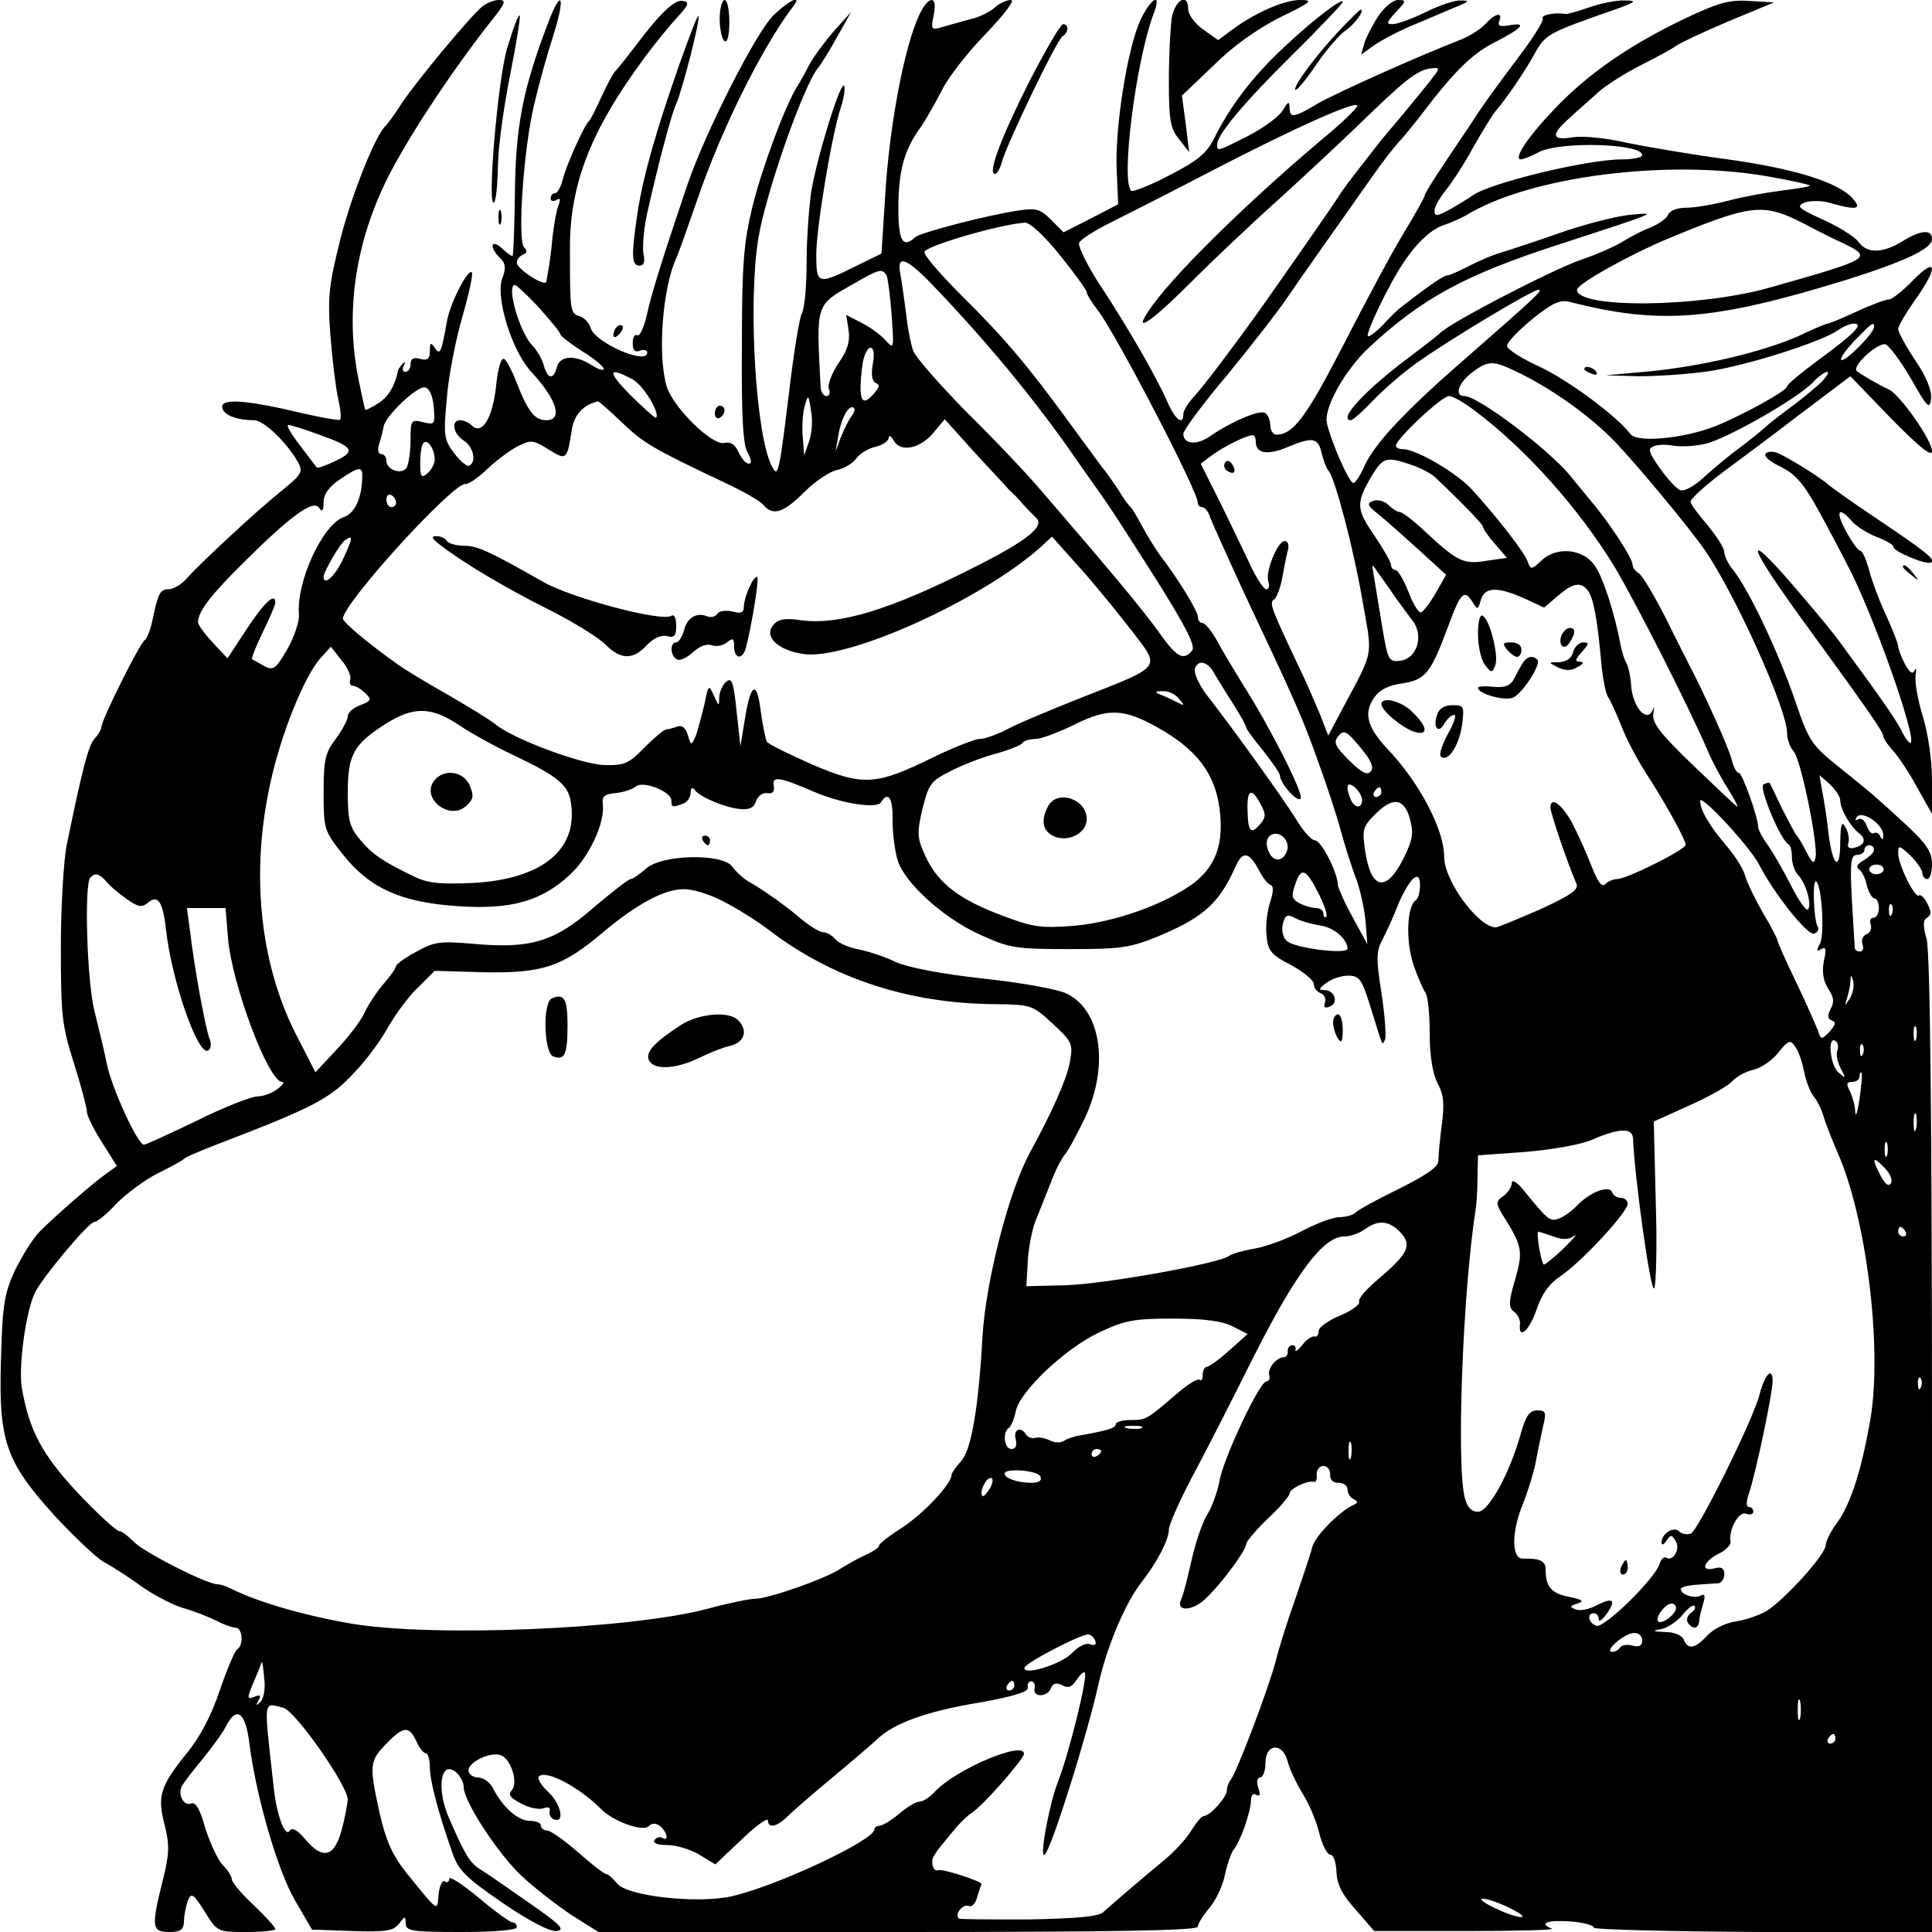 <?xml version="1.0" standalone="no"?>
<!DOCTYPE svg PUBLIC "-//W3C//DTD SVG 20010904//EN"
 "http://www.w3.org/TR/2001/REC-SVG-20010904/DTD/svg10.dtd">
<svg version="1.0" xmlns="http://www.w3.org/2000/svg"
 width="400pt" height="400pt" viewBox="0 0 400 400"
 preserveAspectRatio="xMidYMid meet">
<g transform="translate(0,400) scale(0.1,-0.1)"
fill="#000000" stroke="none">
<path d="M999 3987 c-23 -18 -137 -155 -168 -202 -14 -22 -29 -42 -32 -45 -20
-16 -70 -140 -94 -234 -24 -96 -27 -120 -21 -200 4 -50 11 -109 16 -131 5 -22
7 -41 4 -44 -2 -2 -36 4 -76 13 -113 27 -168 32 -168 14 0 -16 28 -28 66 -28
20 0 68 -46 91 -87 11 -20 8 -25 -35 -60 -50 -40 -161 -143 -195 -180 -11 -13
-28 -23 -38 -23 -18 0 -22 -9 -34 -67 -4 -18 -11 -35 -15 -38 -11 -7 -90 -166
-90 -180 0 -4 -6 -16 -14 -24 -13 -15 -24 -56 -58 -221 -6 -30 -12 -125 -12
-210 0 -141 2 -163 27 -241 15 -48 27 -93 27 -101 0 -8 14 -36 31 -63 l31 -49
-22 -16 c-26 -18 -104 -86 -138 -120 -14 -14 -36 -50 -51 -80 -22 -48 -26 -71
-29 -185 -5 -169 9 -210 111 -323 40 -43 86 -87 102 -96 17 -9 53 -32 80 -52
28 -19 67 -39 87 -44 20 -6 49 -17 65 -25 15 -8 34 -15 41 -15 14 0 17 -36 3
-45 -5 -3 -21 -41 -36 -85 -18 -53 -41 -97 -70 -132 -53 -66 -60 -87 -44 -147
10 -41 10 -59 -4 -114 -24 -96 -23 -107 13 -107 24 0 30 4 31 23 0 12 4 31 8
42 7 17 11 15 35 -23 26 -42 27 -42 86 -42 33 0 60 3 60 6 0 4 -20 26 -45 50
-25 23 -45 47 -45 53 0 6 -9 20 -19 30 -10 10 -26 45 -36 76 -11 40 -20 55
-30 51 -15 -6 -28 20 -18 37 4 7 23 32 44 57 20 25 42 55 48 68 21 40 39 27
47 -35 13 -108 59 -267 95 -328 l35 -60 83 -3 c70 -2 85 0 97 15 13 17 13 17
14 1 0 -16 12 -18 115 -18 70 0 115 4 115 10 0 6 -4 10 -9 10 -5 0 -37 23 -70
51 -34 28 -61 46 -61 39 0 -6 -4 -9 -9 -5 -5 3 -11 -9 -13 -27 -3 -36 2 -40
-67 45 -29 37 -42 66 -55 123 -22 100 -21 108 14 144 36 37 47 37 62 5 6 -14
15 -25 20 -25 4 0 8 -13 8 -29 0 -28 17 -93 47 -178 12 -35 28 -51 104 -103
57 -39 99 -60 112 -58 18 3 6 14 -57 58 -43 30 -89 62 -102 70 -21 13 -31 29
-64 105 -27 61 -18 122 14 96 9 -8 16 -21 16 -31 0 -29 69 -135 118 -182 26
-25 73 -61 104 -82 l57 -36 621 0 c446 0 620 3 620 11 0 6 11 24 25 40 13 16
27 46 31 67 4 20 12 43 17 51 15 17 37 81 37 104 0 11 5 15 11 11 8 -4 9 0 4
15 -4 12 -2 21 4 21 6 0 11 14 11 30 0 41 36 43 46 3 4 -16 18 -45 30 -65 13
-20 29 -57 35 -82 6 -25 17 -46 23 -46 7 0 12 -15 13 -35 1 -26 11 -47 40 -79
l38 -44 190 0 c105 0 184 2 178 5 -28 11 -10 18 37 15 27 -2 50 -8 50 -13 0
-4 158 -8 350 -9 l350 0 0 1008 c0 675 -4 1021 -11 1047 -8 28 -8 40 1 45 9 6
9 13 0 30 -6 12 -14 19 -17 16 -8 -7 -43 64 -43 87 0 18 2 17 25 -4 13 -13 25
-30 25 -36 0 -7 5 -13 10 -13 6 0 10 14 10 31 0 25 -11 41 -50 78 -65 60 -73
67 -144 124 -57 46 -61 53 -91 141 -33 95 -93 223 -126 265 -11 13 -19 30 -19
38 0 8 -16 33 -35 56 -19 22 -35 44 -35 48 0 7 36 39 84 74 15 11 77 57 137
103 l110 83 84 -87 c59 -60 85 -81 85 -68 0 23 -68 119 -90 128 -18 8 -58 31
-66 38 -10 11 45 60 60 55 8 -3 32 -36 53 -72 33 -58 38 -64 41 -41 2 17 -9
45 -32 79 -20 30 -36 59 -36 66 0 6 16 33 35 60 48 67 46 92 -4 41 -21 -22
-44 -40 -50 -40 -7 0 -37 -11 -67 -25 -30 -14 -57 -25 -60 -25 -3 0 -30 -11
-61 -26 -72 -32 -197 -62 -309 -73 l-89 -8 67 -2 c37 0 101 4 143 10 78 11
233 60 270 85 11 8 26 14 33 14 22 0 1 -21 -74 -76 -35 -26 -64 -50 -64 -54 0
-9 -93 -60 -150 -83 -65 -25 -160 -34 -174 -16 -29 38 -129 112 -189 140 -37
17 -67 36 -67 43 0 7 24 32 52 55 42 34 58 41 78 36 187 -48 298 -39 574 46
120 38 176 64 176 84 0 21 -23 19 -62 -5 -41 -25 -73 -25 -90 -1 -7 10 -40 31
-73 46 -53 24 -57 28 -38 36 12 4 37 4 55 -2 53 -15 64 -12 43 11 -30 33 -123
62 -265 81 -74 10 -166 26 -205 34 -38 9 -87 14 -107 11 -47 -8 -48 5 -7 41
17 16 44 39 59 53 16 14 54 38 87 55 32 16 65 34 73 40 8 6 57 29 109 51 l94
39 -51 3 c-43 3 -65 -4 -137 -38 -112 -54 -196 -112 -264 -183 -57 -59 -89
-107 -72 -107 5 0 22 7 37 15 44 23 214 18 214 -6 0 -5 -19 -9 -42 -9 -73 0
-273 -49 -308 -74 -8 -6 -30 -19 -47 -29 -28 -15 -33 -16 -33 -3 0 8 11 27 24
43 12 15 38 54 55 86 18 32 39 66 46 75 27 32 64 87 84 124 21 37 29 41 161
87 48 17 51 20 24 20 -17 1 -50 -6 -73 -14 -23 -8 -45 -14 -49 -14 -23 4 -52
-2 -48 -9 3 -5 -21 -42 -52 -83 -31 -41 -70 -94 -86 -119 -16 -25 -47 -70 -68
-102 -21 -31 -38 -59 -38 -62 0 -4 -20 -39 -44 -79 -24 -39 -80 -144 -125
-232 -77 -149 -103 -184 -138 -185 -7 0 -13 9 -13 19 0 11 -5 23 -11 26 -11 7
-68 -17 -112 -47 -29 -21 -57 -18 -57 4 0 7 41 63 92 123 50 61 106 133 124
160 32 47 72 103 172 245 23 33 50 68 60 78 9 10 28 33 42 51 67 89 106 128
150 151 61 31 73 44 37 38 -21 -4 -27 -2 -23 8 8 20 -8 17 -28 -5 -10 -11 -32
-25 -49 -32 -97 -38 -253 -108 -298 -133 -52 -31 -59 -31 -59 -8 -1 13 -3 12
-14 -6 -7 -13 -39 -36 -71 -53 -66 -33 -65 -33 -65 -18 0 20 54 85 157 187 57
56 103 105 103 108 0 10 -65 -40 -124 -96 -63 -59 -109 -120 -141 -184 -16
-33 -34 -48 -94 -79 -40 -21 -76 -35 -79 -32 -22 21 10 271 47 368 17 45 -7
31 -29 -17 -26 -59 -52 -220 -48 -308 l3 -71 -56 -29 -57 -29 -26 26 c-22 22
-31 25 -68 19 -62 -9 -201 -45 -213 -55 -26 -24 -35 -8 -35 60 0 76 12 121 45
166 12 17 31 51 44 76 12 26 53 79 91 118 41 43 62 71 53 71 -9 0 -24 -7 -34
-16 -10 -9 -32 -20 -51 -24 -18 -5 -44 -12 -57 -16 -23 -7 -24 -5 -18 24 10
48 -15 40 -35 -11 -29 -71 -57 -226 -65 -357 l-8 -125 -55 -27 c-77 -38 -80
-37 -80 25 0 55 32 248 51 305 6 18 9 38 7 44 -6 16 -55 -142 -68 -216 -5 -33
-10 -100 -10 -148 0 -49 -4 -97 -10 -107 -5 -10 -16 -78 -25 -152 -22 -181
-24 -188 -36 -166 -34 60 -51 338 -29 473 15 93 93 316 124 354 7 8 25 38 40
65 l28 50 -36 -40 c-19 -22 -42 -53 -51 -70 -8 -16 -20 -37 -25 -45 -25 -40
-72 -167 -92 -247 -18 -75 -22 -118 -22 -288 -1 -146 2 -206 12 -222 8 -15 9
-23 2 -23 -6 0 -15 11 -21 24 -7 16 -17 22 -29 19 -25 -7 -108 75 -120 118
-19 65 -8 204 20 264 5 11 23 62 41 114 50 148 134 319 202 409 19 25 -10 11
-42 -20 -36 -36 -138 -236 -177 -348 -50 -148 -75 -226 -85 -273 -6 -26 -15
-45 -20 -41 -5 3 -9 -5 -9 -16 0 -16 5 -20 15 -16 8 3 15 1 15 -4 0 -27 -109
21 -117 51 -3 10 -13 21 -22 24 -20 6 -21 8 -21 132 -2 138 41 249 151 399 24
33 57 73 72 89 23 25 25 31 11 33 -17 4 -47 -25 -99 -94 -16 -21 -34 -44 -40
-50 -6 -6 -19 -31 -30 -55 -11 -24 -22 -46 -25 -49 -10 -8 -48 -93 -55 -122
-4 -16 -11 -28 -16 -28 -5 0 -9 -5 -9 -11 0 -5 5 -7 12 -3 8 5 9 2 4 -12 -4
-10 -9 -39 -12 -64 -2 -25 -6 -54 -8 -65 -2 -11 -4 -24 -5 -28 -2 -12 -61 26
-61 39 0 7 6 14 13 17 8 3 9 8 2 15 -14 15 -1 205 21 296 9 39 27 104 40 144
26 83 16 98 -13 20 -52 -137 -66 -214 -67 -355 -1 -68 -3 -123 -5 -123 -3 0
-13 7 -23 17 -22 19 -25 1 -3 -21 12 -11 13 -21 5 -42 -15 -39 20 -151 60
-194 53 -57 66 -100 31 -100 -24 0 -38 18 -61 77 -10 26 -22 49 -27 50 -6 2
-13 -24 -16 -57 -7 -65 -29 -102 -50 -81 -6 6 -17 11 -24 11 -20 0 -15 -28 7
-42 20 -13 27 -43 12 -52 -5 -3 -19 9 -32 26 -21 28 -22 37 -15 112 3 44 18
121 32 169 14 49 23 91 20 93 -8 9 -46 -65 -52 -103 -11 -62 -14 -70 -25 -53
-8 12 -10 11 -10 -7 0 -16 -5 -20 -20 -16 -14 4 -20 0 -20 -11 0 -9 -5 -16
-11 -16 -5 0 -7 6 -3 13 4 7 3 9 -2 4 -5 -5 -10 -12 -10 -15 -7 -32 -20 -54
-41 -67 -14 -9 -26 -15 -27 -13 -1 2 -7 30 -14 64 -29 144 -4 295 69 432 47
88 131 214 208 311 27 34 30 41 14 41 -10 0 -25 -6 -34 -13z m1970 -144 c-7
-10 -36 -45 -63 -78 -28 -33 -54 -64 -58 -70 -4 -5 -20 -26 -35 -45 -15 -19
-32 -42 -38 -51 -9 -16 -133 -193 -172 -248 -54 -75 -110 -149 -130 -171 -13
-14 -23 -30 -23 -37 0 -25 -17 -12 -33 25 -23 52 -81 153 -139 241 -27 41 -46
81 -44 88 3 7 31 25 63 41 32 16 129 65 215 110 174 90 298 145 298 133 0 -4
-24 -28 -52 -52 -161 -134 -316 -285 -371 -360 -47 -64 -12 -44 76 44 45 45
127 123 182 172 55 50 139 128 187 175 84 81 107 98 137 99 11 1 11 -2 0 -16z
m690 -208 c47 -8 86 -17 88 -19 2 -2 -22 -6 -54 -10 -32 -4 -83 -13 -113 -21
-30 -8 -70 -15 -88 -15 -19 0 -35 -6 -38 -14 -3 -8 -20 -20 -37 -27 -18 -7
-43 -20 -57 -29 -14 -9 -54 -27 -90 -39 -63 -23 -272 -131 -290 -152 -3 -3
-31 -25 -63 -49 -91 -68 -148 -130 -120 -130 4 0 25 19 48 43 22 23 63 58 90
77 71 50 238 150 250 150 10 -1 1 -9 -162 -152 -116 -101 -180 -170 -199 -215
-8 -18 -18 -33 -22 -33 -9 0 -48 90 -55 125 -6 32 39 111 89 157 109 101 198
149 389 211 212 69 209 68 148 62 -28 -3 -91 -19 -140 -36 -48 -17 -103 -35
-122 -41 -19 -5 -51 -19 -70 -29 -20 -10 -39 -19 -44 -19 -7 0 -33 -17 -95
-65 -7 -5 -25 -22 -39 -38 -15 -15 -28 -25 -31 -23 -5 6 45 110 73 151 29 44
60 72 87 80 12 4 32 13 43 19 132 81 417 117 624 81z m76 -98 c28 -15 64 -33
82 -41 61 -30 57 -32 -155 -92 -146 -41 -397 -43 -397 -4 0 12 109 73 191 107
172 71 194 73 279 30z m-1540 -66 c30 -37 55 -72 55 -76 0 -5 11 -22 24 -39
39 -52 206 -373 206 -397 0 -5 4 -9 9 -9 5 0 13 -9 16 -20 4 -11 36 -82 71
-158 108 -229 121 -258 156 -357 16 -44 36 -105 44 -135 8 -30 22 -73 30 -95
9 -22 18 -62 21 -90 l4 -50 -30 55 c-17 30 -30 61 -31 67 0 26 -35 93 -47 93
-7 0 -25 19 -39 43 -26 42 -130 187 -187 260 -16 22 -26 45 -23 53 7 20 28 14
41 -12 6 -10 23 -38 38 -61 15 -24 27 -45 27 -49 0 -3 16 -25 35 -48 19 -24
35 -47 35 -52 1 -17 37 -57 43 -47 6 10 -62 145 -121 238 -17 28 -41 67 -52
88 -11 20 -25 37 -30 37 -6 0 -10 6 -10 13 0 12 -41 79 -78 127 -10 14 -27 41
-37 60 -10 19 -21 37 -24 40 -4 3 -15 18 -25 35 -11 16 -23 34 -28 40 -5 5
-38 51 -74 100 -87 119 -133 174 -227 267 -43 43 -76 82 -73 87 9 14 159 57
208 60 10 1 41 -28 73 -68z m-271 -54 c109 -113 205 -228 286 -342 38 -55 77
-109 84 -120 8 -11 53 -81 100 -155 62 -99 82 -138 74 -147 -18 -22 -32 -14
-70 40 -34 47 -98 124 -243 292 -27 32 -96 105 -153 161 -56 57 -106 114 -111
127 -5 13 -12 48 -15 78 -4 30 -9 66 -12 82 -8 39 11 34 60 -16z m-89 14 c3
-5 8 -42 11 -83 5 -71 5 -72 -13 -52 -10 11 -32 27 -50 36 l-31 16 5 -32 c3
-23 -2 -41 -21 -68 -14 -21 -23 -45 -20 -53 4 -8 1 -15 -5 -15 -6 0 -11 8 -12
18 -9 177 -12 169 71 216 50 29 56 30 65 17z m-719 -68 c24 -27 44 -51 44 -55
0 -3 20 -19 45 -35 25 -15 45 -32 45 -37 0 -4 -11 -1 -25 8 -34 22 -66 20 -72
-4 -7 -27 -19 -25 -27 3 -3 12 -14 32 -25 43 -26 28 -53 124 -35 124 3 0 26
-21 50 -47z m2764 -40 c0 -13 -62 -75 -68 -68 -3 3 10 21 28 40 36 37 40 40
40 28z m-2073 -77 c-4 -22 -1 -36 6 -39 9 -3 8 -8 -2 -20 -28 -34 -35 -15 -25
61 3 17 10 32 16 32 7 0 9 -13 5 -34z m1346 -22 c69 -35 143 -89 191 -139 46
-48 153 -177 185 -223 63 -91 171 -330 171 -380 0 -13 6 -29 13 -37 15 -14 51
-191 46 -220 -3 -15 -7 -12 -19 11 -8 16 -17 31 -20 34 -3 3 -16 28 -30 55
-13 28 -25 52 -26 54 -2 1 -7 0 -13 -3 -10 -7 36 -117 52 -124 4 -2 7 -14 7
-27 0 -13 6 -30 13 -37 16 -16 29 -62 20 -71 -3 -4 -19 18 -34 48 -15 30 -37
68 -48 84 -12 16 -21 34 -21 39 0 20 -33 112 -40 112 -5 0 -11 12 -15 28 -5
22 -56 135 -86 192 -4 8 -27 53 -50 100 -24 47 -49 89 -56 93 -7 4 -13 12 -13
18 0 13 -47 86 -88 134 -18 22 -37 45 -41 50 -45 55 -191 165 -219 165 -22 0
-12 28 16 49 35 26 43 26 105 -5z m-1844 -9 c23 -12 59 -72 49 -80 -2 -1 -25
20 -52 46 -49 50 -48 61 3 34z m2460 -8 c-13 -12 -42 -36 -64 -52 -22 -16 -46
-35 -53 -42 -8 -7 -30 -25 -50 -40 -21 -15 -53 -42 -73 -60 -20 -19 -42 -31
-50 -28 -8 3 -27 24 -42 45 -24 34 -26 41 -13 46 9 4 28 4 42 1 14 -2 43 -1
64 4 45 10 195 96 224 128 11 12 24 21 29 21 5 0 -1 -10 -14 -23z m-2871 -50
c3 -36 2 -37 -22 -31 -25 6 -26 4 -26 -37 0 -24 -4 -50 -8 -57 -10 -16 -42 -5
-42 14 0 8 -5 14 -11 14 -6 0 -8 9 -4 21 4 12 8 28 9 35 3 22 69 85 86 82 9
-2 16 -17 18 -41z m777 -71 l-10 -29 -3 38 c-2 21 0 50 4 64 7 25 8 25 13 -9
4 -19 2 -48 -4 -64z m1378 64 c107 -80 217 -204 290 -324 44 -74 151 -284 193
-381 9 -22 28 -57 41 -77 13 -21 22 -38 20 -38 -2 0 -42 38 -90 84 -70 67 -87
90 -84 108 2 13 2 17 0 11 -11 -33 -43 1 -46 49 -1 18 -6 38 -9 44 -4 6 -9 21
-12 35 -13 70 -38 147 -55 169 -24 34 -78 39 -109 10 -21 -20 -23 -20 -29 -3
-6 19 -68 98 -117 151 -32 34 -114 82 -141 82 -8 0 -15 3 -15 7 0 14 95 103
110 103 8 0 32 -14 53 -30z m-1765 -25 c45 -43 64 -54 214 -125 36 -17 72 -37
78 -45 20 -24 42 -17 85 26 22 22 53 43 68 46 15 3 33 14 40 24 7 10 25 21 40
24 15 4 27 12 27 19 0 6 5 3 11 -7 14 -25 57 -15 84 20 l21 25 62 -69 c34 -37
67 -72 72 -78 6 -5 19 -18 28 -29 9 -10 22 -23 28 -29 17 -17 -21 -47 -126
-100 -177 -90 -283 -122 -363 -111 -32 5 -46 2 -56 -10 -20 -24 9 -52 62 -60
90 -14 365 110 489 219 l26 24 59 -66 c32 -36 80 -95 107 -130 59 -77 64 -71
-104 -137 -63 -25 -133 -54 -155 -66 -21 -11 -47 -20 -57 -20 -9 0 -53 -17
-96 -38 -118 -58 -145 -60 -250 -15 -48 21 -90 42 -94 47 -3 5 -9 34 -13 64
-8 65 -21 58 -33 -18 l-9 -55 -8 73 c-6 59 -10 70 -21 61 -8 -6 -14 -21 -15
-33 0 -19 -1 -19 -11 4 -11 24 -11 23 -20 -20 -6 -25 -14 -54 -18 -65 -9 -19
-9 -19 -16 3 -4 15 -12 21 -21 18 -8 -3 -19 -6 -23 -6 -5 0 -25 -17 -45 -37
-33 -34 -42 -38 -84 -37 -49 2 -191 55 -226 85 -11 9 -54 35 -95 59 -41 23
-89 52 -106 64 -62 44 -114 88 -114 95 0 32 230 284 254 279 6 -1 26 13 45 31
19 18 47 39 63 47 27 14 32 13 63 -6 38 -24 39 -23 49 41 5 31 24 51 54 58 1
1 24 -19 50 -44z m475 13 c-6 -7 -15 -26 -22 -43 l-11 -30 6 35 c6 36 23 65
32 55 3 -2 0 -10 -5 -17z m-1105 -37 c74 -26 80 -35 37 -55 -20 -10 -38 -16
-39 -14 -1 1 -17 22 -35 46 -18 23 -29 42 -24 42 5 0 32 -8 61 -19z m1942 -16
c0 -24 24 -28 65 -11 52 22 64 20 71 -11 4 -16 10 -33 15 -38 14 -19 51 -159
70 -269 21 -121 25 -98 -45 -230 l-26 -49 -15 39 c-9 21 -26 62 -39 89 -65
137 -69 147 -58 154 5 3 13 24 17 46 4 22 9 48 12 58 2 9 -1 17 -7 17 -15 0
-41 -65 -34 -84 3 -9 1 -16 -4 -16 -6 0 -23 26 -37 58 -15 31 -43 90 -63 130
l-36 72 24 18 c25 18 69 40 83 41 4 1 7 -6 7 -14z m-1700 -36 c0 -9 -7 -22
-15 -29 -13 -11 -15 -7 -15 22 0 19 3 38 7 41 8 9 23 -13 23 -34z m2021 -11
c19 -6 41 -18 49 -25 49 -46 100 -98 100 -103 0 -4 11 -20 25 -36 l25 -29 -42
-6 c-48 -8 -60 -2 -127 60 -24 23 -48 41 -53 41 -5 0 -16 7 -24 15 -8 8 -22
11 -31 8 -14 -5 -12 -10 10 -27 15 -12 52 -45 84 -74 l57 -52 -21 -37 c-12
-21 -26 -39 -31 -41 -5 -1 -17 18 -26 43 -10 25 -22 45 -27 45 -5 0 -9 5 -9
10 0 6 -16 34 -35 62 -38 55 -38 67 -3 126 22 35 29 37 79 20z m-2171 -22 c0
-46 -15 -79 -39 -87 -43 -15 -98 -134 -92 -201 1 -15 -10 -47 -24 -72 -24 -41
-29 -45 -48 -35 -12 7 -23 13 -25 14 -2 2 8 27 22 56 14 29 26 56 26 61 0 22
-22 2 -59 -54 l-40 -61 -30 32 c-17 18 -31 37 -31 43 0 22 27 57 99 128 95 94
141 127 152 108 6 -9 9 -5 9 12 0 17 11 32 33 47 38 26 47 28 47 9z m70 -57
c0 -5 -4 -9 -10 -9 -5 0 -10 7 -10 16 0 8 5 12 10 9 6 -3 10 -10 10 -16z
m-110 -117 c-17 -36 -40 -56 -40 -36 0 10 34 69 45 76 17 12 15 3 -5 -40z
m2177 -76 c12 -17 30 -41 39 -53 22 -31 7 -77 -27 -81 -24 -3 -26 1 -38 75 -7
43 -15 89 -17 103 -4 23 -4 24 8 6 7 -10 23 -32 35 -50z m400 12 c12 -15 20
-59 28 -147 3 -36 10 -70 15 -75 4 -6 17 -34 28 -62 11 -28 34 -70 50 -95 36
-55 82 -137 82 -148 0 -10 -122 -71 -142 -71 -8 0 -19 -5 -24 -10 -8 -8 -16 4
-29 37 -10 26 -28 66 -39 87 -21 40 -46 59 -46 34 0 -11 36 -117 54 -158 5
-12 -13 -24 -76 -53 -46 -20 -87 -37 -91 -37 -36 0 -107 96 -107 146 0 56 -51
154 -118 224 -41 44 -49 73 -28 104 11 17 29 27 59 31 49 8 59 20 97 123 24
65 32 73 49 45 10 -16 11 -16 17 5 8 27 34 28 90 3 l41 -19 28 24 c31 27 48
30 62 12z m-2562 -185 c-2 -7 0 -13 6 -13 6 0 17 -7 25 -15 14 -13 13 -16 -10
-25 -14 -5 -26 -15 -26 -23 0 -7 -11 -28 -25 -47 -22 -29 -25 -44 -25 -111 0
-75 1 -79 39 -127 56 -71 121 -100 237 -108 111 -8 175 10 234 65 40 37 73
108 68 146 -2 16 3 21 27 23 17 2 35 8 42 14 15 12 73 -11 73 -29 0 -15 2 -15
24 -7 9 3 16 14 16 23 0 9 3 12 8 6 10 -15 63 -37 94 -40 20 -2 29 3 33 16 4
11 14 18 23 17 12 -2 16 3 14 15 -4 21 11 19 85 -13 56 -24 129 -35 137 -21
15 24 25 9 24 -38 0 -28 5 -65 11 -84 16 -47 97 -120 172 -153 59 -27 73 -29
184 -29 110 0 126 3 189 29 89 38 121 67 155 144 14 30 27 28 46 -7 8 -16 19
-31 25 -33 7 -2 7 -13 0 -35 -6 -17 -10 -48 -8 -68 3 -33 8 -41 51 -63 26 -14
47 -32 47 -39 0 -8 6 -16 14 -19 8 -3 12 -12 9 -20 -3 -10 0 -12 10 -8 19 7
11 34 -11 34 -13 0 -12 3 4 15 10 8 31 15 45 15 23 0 28 -7 44 -57 10 -32 20
-65 23 -73 4 -13 5 -13 10 -1 2 8 -1 51 -8 96 -11 71 -11 86 3 111 8 16 23 48
32 72 24 55 45 74 45 39 0 -14 -4 -28 -9 -31 -18 -12 -21 -83 -5 -132 9 -27
21 -53 25 -59 5 -5 9 -42 9 -82 0 -49 6 -85 16 -105 13 -24 15 -44 9 -87 -4
-31 -7 -64 -7 -74 1 -12 -23 -29 -81 -58 -45 -22 -86 -44 -91 -50 -6 -5 -20
-9 -33 -9 -13 0 -48 -13 -78 -29 -30 -16 -74 -32 -97 -36 -24 -4 -48 -11 -53
-15 -20 -16 -261 -59 -340 -61 l-80 -2 3 54 c2 30 10 68 17 84 7 17 20 50 30
75 9 25 23 52 30 60 7 8 25 42 41 75 51 108 34 224 -38 258 -18 9 -96 23 -173
31 -89 10 -155 23 -180 34 -22 11 -56 22 -76 26 -21 4 -42 13 -49 21 -7 8 -18
15 -26 15 -7 0 -28 13 -46 28 -33 28 -75 58 -110 78 -10 6 -25 20 -32 30 -21
28 -148 25 -179 -5 -13 -11 -27 -21 -31 -21 -5 0 -39 -27 -77 -59 -81 -71
-131 -86 -250 -75 -69 6 -81 4 -118 -17 -23 -12 -41 -26 -41 -29 0 -4 -11 -20
-25 -36 -14 -16 -32 -43 -40 -60 -8 -18 -35 -53 -59 -78 l-43 -46 -42 82 c-74
148 -92 334 -51 518 22 101 70 220 104 258 l21 23 22 -28 c13 -15 21 -34 18
-40z m1716 -40 c13 -15 12 -15 -6 -6 -11 6 -27 13 -35 16 -10 4 -8 6 6 6 12 1
28 -6 35 -16z m-1491 -54 c25 -17 74 -44 110 -61 95 -45 117 -63 122 -100 15
-97 -59 -158 -202 -166 -66 -3 -93 -1 -120 12 -67 32 -89 47 -114 77 -22 26
-26 40 -26 98 0 78 12 100 78 142 58 37 95 36 152 -2z m1450 -7 c79 -45 116
-95 125 -167 9 -71 -7 -117 -53 -153 -59 -44 -165 -82 -251 -89 -69 -5 -83 -3
-158 26 -86 34 -127 68 -152 130 -12 27 -12 41 -1 87 13 51 17 57 59 78 25 13
67 29 94 36 26 7 50 17 53 21 3 5 15 9 27 9 13 0 49 14 82 30 70 35 103 33
175 -8z m438 -89 c-7 -9 -19 -3 -45 23 -29 29 -33 37 -22 50 11 14 17 11 45
-23 23 -27 29 -42 22 -50z m972 -60 c0 -18 21 -55 40 -69 16 -13 9 -26 -15
-30 -8 -1 -11 4 -8 11 2 8 0 22 -6 32 -8 14 -10 8 -11 -30 0 -62 -15 -53 -24
15 -3 29 -9 69 -13 88 l-6 35 22 -19 c11 -11 21 -25 21 -33z m-990 1 c0 -19
-16 -18 -24 2 -11 27 -7 37 9 24 8 -7 15 -19 15 -26z m40 16 c0 -5 -5 -10 -11
-10 -5 0 -7 5 -4 10 3 6 8 10 11 10 2 0 4 -4 4 -10z m-250 -25 c11 -20 11 -27
0 -40 -20 -24 -26 -18 -27 25 -2 46 8 51 27 15z m1032 -125 c32 -62 101 -148
114 -143 8 3 11 10 7 15 -8 15 -11 98 -3 93 12 -8 18 -109 8 -129 -8 -14 -7
-17 3 -11 9 6 11 0 5 -25 -4 -23 -1 -41 9 -57 12 -17 13 -28 5 -42 -7 -14 -6
-21 3 -24 9 -3 7 -9 -5 -23 -17 -17 -18 -17 -24 2 -4 10 -24 56 -45 100 -22
45 -39 84 -39 87 0 3 -13 29 -30 57 -16 28 -32 61 -36 74 -3 14 -20 42 -38 63
-37 43 -56 76 -56 95 1 15 103 -95 122 -132z m-723 95 c8 -29 6 -43 -12 -80
-37 -75 -69 -68 -81 16 -6 41 -4 48 20 72 37 38 61 35 73 -8z m980 -34 c0 -10
-2 -11 -6 -3 -2 6 -8 10 -13 7 -5 -3 -11 4 -15 15 -4 11 -11 17 -17 14 -7 -4
-8 -2 -4 4 10 16 56 -15 55 -37z m-1235 -34 c-9 -24 -31 -21 -39 4 -5 14 -2
25 6 30 19 11 42 -13 33 -34z m1216 3 c0 -5 -10 -14 -21 -21 -13 -7 -17 -14
-11 -18 6 -3 14 -19 17 -34 4 -15 11 -27 16 -27 5 0 9 -9 9 -20 0 -11 -5 -20
-11 -20 -6 0 -9 -6 -6 -14 3 -8 -1 -17 -8 -20 -8 -3 -12 -12 -9 -21 3 -8 1
-15 -5 -15 -6 0 -11 3 -11 8 0 4 -3 49 -6 100 -4 78 -2 92 11 92 8 0 15 5 15
10 0 6 5 10 10 10 6 0 10 -4 10 -10z m20 -40 c0 -5 -7 -10 -15 -10 -8 0 -15 5
-15 10 0 6 7 10 15 10 8 0 15 -4 15 -10z m-1169 -52 c11 -22 18 -43 15 -46 -3
-3 -6 0 -6 6 0 7 -7 12 -16 12 -8 0 -24 5 -34 10 -16 9 -17 15 -8 40 12 36 22
32 49 -22z m-2511 27 c7 -9 26 -25 42 -36 23 -17 32 -18 43 -9 22 19 32 5 39
-57 12 -105 66 -260 87 -248 6 4 7 14 3 24 -8 19 -31 143 -40 219 l-7 52 40 0
40 0 5 -62 c8 -96 84 -298 112 -298 6 0 1 -7 -10 -15 -10 -8 -29 -15 -41 -15
-12 0 -69 -22 -125 -50 -56 -27 -106 -50 -110 -50 -13 0 -67 118 -77 168 -5
26 -17 74 -25 107 -16 60 -22 265 -9 278 10 11 19 8 33 -8z m1275 -40 c28 -14
70 -40 95 -59 131 -101 291 -154 471 -155 74 -1 77 -2 118 -40 41 -38 43 -42
36 -80 -6 -34 -37 -104 -82 -186 -44 -80 -92 -266 -99 -384 -8 -145 -23 -233
-44 -256 -11 -12 -20 -25 -20 -29 0 -18 -57 -79 -101 -108 -27 -17 -49 -34
-49 -38 0 -4 -12 -12 -27 -19 -16 -7 -39 -20 -53 -29 -32 -21 -149 -62 -176
-62 -11 0 -56 -9 -100 -21 -159 -42 -563 -59 -734 -31 -100 17 -196 45 -252
73 -10 5 -22 9 -28 9 -22 0 -156 68 -174 89 -11 11 -24 21 -29 21 -6 0 -44 35
-84 77 -75 80 -103 131 -118 221 -7 45 9 160 28 197 17 33 111 145 122 145 6
0 27 17 47 39 21 21 59 49 85 62 27 13 50 26 53 29 3 4 32 16 65 29 206 79
239 96 291 153 23 24 54 66 69 94 16 27 43 64 62 81 l33 33 103 -3 c121 -2
161 11 247 84 68 57 125 88 165 88 17 1 53 -10 80 -24z m2422 -27 c-3 -8 -6
-5 -6 6 -1 11 2 17 5 13 3 -3 4 -12 1 -19z m-1185 -24 c28 -3 57 -27 58 -48 0
-13 -111 1 -126 16 -8 7 -11 23 -8 35 5 19 9 21 26 12 11 -6 33 -12 50 -15z
m1098 -151 c-11 -17 -11 -17 -6 0 3 10 7 26 7 35 1 15 2 15 6 0 2 -10 -1 -25
-7 -35z m137 -85 c-3 -7 -5 -2 -5 12 0 14 2 19 5 13 2 -7 2 -19 0 -25z m-232
-66 c4 -20 13 -44 20 -52 7 -8 16 -26 20 -40 4 -14 17 -47 29 -75 60 -135 93
-402 69 -550 -18 -106 -41 -178 -69 -217 -13 -17 -24 -39 -24 -47 0 -19 -84
-112 -122 -136 -15 -9 -44 -19 -64 -22 -21 -3 -46 -15 -59 -29 -26 -28 -40
-30 -49 -9 -3 9 -19 16 -38 16 -27 1 -28 3 -9 6 14 3 33 16 44 29 11 14 22 22
25 19 4 -3 0 -10 -7 -14 -7 -5 -10 -14 -7 -20 10 -15 22 -14 24 2 0 6 4 23 8
36 5 16 4 22 -4 18 -12 -8 -42 1 -42 13 0 4 15 8 33 9 17 1 38 3 45 3 6 1 12
9 12 19 0 12 -6 16 -20 12 -30 -8 -24 14 8 30 15 7 26 19 25 25 -5 24 17 64
32 58 8 -3 15 -1 15 4 0 6 -4 10 -9 10 -6 0 -6 11 0 28 15 45 49 208 49 233 0
30 -16 14 -27 -28 -13 -52 -127 -281 -142 -288 -8 -3 -19 -1 -24 4 -12 12 -37
-4 -37 -23 0 -6 5 -4 10 4 9 13 11 13 19 0 11 -16 -5 -44 -19 -35 -5 3 -11 -3
-14 -13 -10 -31 -115 -134 -131 -128 -17 6 -20 26 -5 26 6 0 10 -6 10 -12 0
-7 7 -2 16 10 21 30 14 36 -21 18 -15 -8 -34 -12 -43 -8 -13 5 -12 7 4 12 15
5 11 8 -18 14 -36 7 -48 21 -48 57 0 17 -12 23 -47 22 -23 -1 -24 53 -2 108
12 30 25 72 29 94 4 22 11 55 15 73 7 28 5 32 -12 32 -16 0 -24 -11 -34 -47
-23 -83 -67 -163 -89 -163 -13 0 -22 9 -27 28 -18 63 -5 423 22 597 2 11 4 41
4 67 l1 46 97 7 c58 5 116 15 141 26 55 24 82 24 83 2 3 -79 37 -325 44 -310
4 10 6 91 3 181 l-4 164 73 33 c41 18 81 41 89 50 9 10 29 21 44 24 16 4 39
19 52 36 20 25 25 27 34 13 7 -8 15 -32 19 -52z m69 43 c-3 -7 0 -24 7 -37 11
-21 11 -22 -4 -9 -18 14 -24 77 -7 66 5 -3 7 -12 4 -20z m53 -7 c-3 -8 -6 -5
-6 6 -1 11 2 17 5 13 3 -3 4 -12 1 -19z m-7 -93 c-4 -27 -8 -40 -9 -27 0 13
-6 32 -11 43 -8 15 -7 19 5 19 8 0 15 5 15 12 0 6 2 9 4 7 2 -2 0 -26 -4 -54z
m117 -62 c-3 -10 -5 -4 -5 12 0 17 2 24 5 18 2 -7 2 -21 0 -30z m-60 -55 c-3
-7 -5 -2 -5 12 0 14 2 19 5 13 2 -7 2 -19 0 -25z m8 -58 c-5 -7 -12 -2 -21 15
-20 38 -17 43 7 18 12 -12 18 -26 14 -33z m-1016 -101 c25 -27 17 -44 -44 -96
-25 -21 -44 -42 -41 -48 2 -6 -16 -19 -40 -29 -24 -10 -44 -24 -44 -32 0 -8
-4 -13 -9 -11 -5 1 -17 -7 -25 -18 -9 -11 -15 -15 -14 -10 2 6 -1 10 -7 10 -5
0 -9 -6 -9 -12 1 -7 -3 -13 -8 -13 -15 0 -35 -24 -30 -38 2 -6 -1 -12 -6 -12
-14 0 -88 -157 -97 -205 -4 -22 -15 -54 -25 -70 -11 -17 -25 -60 -33 -95 -8
-36 -17 -73 -22 -82 -11 -27 27 -23 54 5 33 32 81 98 81 110 0 5 20 29 45 53
25 23 45 47 45 52 0 10 38 28 51 24 4 -1 6 6 5 16 0 9 6 17 14 17 8 0 14 -8
14 -17 -1 -11 5 -18 17 -18 11 0 19 -6 19 -14 0 -8 6 -17 13 -20 9 -5 9 -7 -1
-12 -29 -13 -80 -65 -85 -87 -3 -12 -19 -60 -35 -107 -17 -47 -35 -105 -41
-130 -14 -54 -81 -231 -93 -245 -4 -5 -8 -15 -8 -22 0 -14 -35 -53 -48 -53 -4
0 -15 -13 -25 -29 -9 -16 -34 -43 -54 -60 -46 -38 -108 -91 -129 -110 -10 -9
-53 -13 -155 -15 -77 0 -142 0 -144 2 -9 9 8 30 20 26 7 -3 15 5 18 18 4 13 8
25 9 27 4 5 -79 32 -89 29 -8 -3 -13 5 -13 20 0 5 8 18 18 30 9 11 24 29 33
40 10 11 23 24 30 28 23 14 109 112 109 123 0 28 -143 -33 -185 -79 -10 -11
-24 -20 -31 -20 -7 0 -26 -11 -42 -25 -17 -14 -35 -25 -41 -25 -6 0 -11 -4
-11 -8 0 -22 -202 -117 -295 -138 -71 -16 -215 0 -237 26 -9 11 -19 20 -23 20
-4 0 -30 20 -58 45 -29 25 -57 45 -64 45 -7 0 -13 5 -13 10 0 6 -10 10 -23 10
-24 0 -56 28 -76 67 -6 13 -21 23 -31 23 -11 0 -20 7 -20 15 0 17 46 39 67 31
21 -8 36 -56 23 -72 -9 -10 -4 -16 19 -28 16 -9 37 -13 46 -10 10 4 15 2 13
-6 -2 -7 3 -15 10 -17 22 -8 13 33 -13 57 -13 12 -22 26 -20 31 11 17 81 -18
129 -66 25 -26 87 -48 99 -36 7 7 15 7 24 0 15 -13 18 -33 4 -24 -5 3 -12 1
-16 -5 -4 -6 7 -10 27 -10 18 0 48 -9 66 -20 l33 -20 54 51 c30 29 55 47 55
40 0 -16 17 -14 38 6 10 10 51 46 92 80 41 34 84 71 96 82 34 33 102 58 212
76 71 13 101 22 100 31 -2 7 2 13 7 13 6 0 9 -7 7 -15 -4 -19 27 -18 34 1 4
10 11 12 23 6 13 -7 20 -4 30 11 7 11 15 18 17 15 7 -7 -33 -169 -56 -227 -18
-46 -39 -161 -27 -150 14 13 86 241 111 352 17 77 55 167 87 209 34 43 59 91
59 112 0 10 21 57 46 105 26 48 84 162 130 254 88 174 144 248 187 248 13 0
32 7 43 15 27 20 50 18 73 -6z m1046 1 c3 -5 1 -10 -4 -10 -6 0 -11 5 -11 10
0 6 2 10 4 10 3 0 8 -4 11 -10z m-1393 -196 l31 -16 -38 -34 c-21 -19 -42 -34
-47 -34 -4 0 -8 -8 -8 -17 0 -9 -3 -13 -6 -10 -4 4 -25 -9 -48 -29 -63 -54
-63 -54 -96 -54 -16 0 -30 -4 -30 -9 0 -8 -18 -13 -80 -24 -9 -2 -21 -6 -27
-10 -7 -5 -21 -4 -30 1 -10 5 -23 7 -30 5 -6 -2 -14 1 -18 6 -11 19 -28 12
-22 -9 3 -13 0 -20 -9 -20 -15 0 -19 35 -5 44 4 3 11 18 14 34 8 41 102 130
172 163 53 25 71 29 153 29 66 0 102 -5 124 -16z m1425 -126 c-3 -8 -6 -5 -6
6 -1 11 2 17 5 13 3 -3 4 -12 1 -19z m-1614 -85 c-7 -2 -21 -2 -30 0 -10 3 -4
5 12 5 17 0 24 -2 18 -5z m434 -60 c-3 -10 -5 -4 -5 12 0 17 2 24 5 18 2 -7 2
-21 0 -30z m-517 13 c0 -3 -4 -8 -10 -11 -5 -3 -10 -1 -10 4 0 6 5 11 10 11 6
0 10 -2 10 -4z m-126 -53 c4 -8 -3 -13 -18 -13 -28 0 -56 9 -56 19 0 12 69 7
74 -6z m-104 -24 c-7 -11 -14 -19 -16 -16 -7 7 7 37 17 37 6 0 5 -9 -1 -21z
m1420 -248 c0 -13 -29 -35 -37 -28 -7 8 15 37 28 37 5 0 9 -4 9 -9z m-1202
-69 c2 -7 -2 -10 -11 -6 -9 3 -25 -5 -38 -19 -23 -23 -100 -47 -98 -30 1 10
121 72 133 69 6 -1 12 -8 14 -14z m1132 2 c0 -11 -6 -15 -20 -11 -11 3 -23 1
-26 -4 -3 -5 -10 -9 -16 -9 -19 0 25 39 45 39 9 1 17 -6 17 -15z m-2861 -128
c-9 -8 -10 -8 -4 3 6 11 4 13 -8 8 -16 -6 -16 -3 -2 30 8 19 16 38 17 42 1 3
3 -11 5 -33 3 -22 -1 -43 -8 -50z m1561 34 c0 -5 -5 -10 -11 -10 -5 0 -7 5 -4
10 3 6 8 10 11 10 2 0 4 -4 4 -10z m1627 -67 c-3 -10 -5 -2 -5 17 0 19 2 27 5
18 2 -10 2 -26 0 -35z m-3140 21 c25 -7 133 -161 133 -190 -1 -11 -6 -39 -13
-64 -15 -55 -39 -61 -75 -18 -16 19 -27 25 -32 18 -10 -16 -28 34 -34 95 -20
182 -22 170 21 159z m3213 -64 c0 -5 -5 -10 -11 -10 -5 0 -7 5 -4 10 3 6 8 10
11 10 2 0 4 -4 4 -10z m-675 -350 c22 -11 33 -19 25 -19 -20 -1 -99 37 -80 38
8 0 33 -8 55 -19z"/>
<path d="M911 2872 c49 -38 137 -90 225 -134 50 -25 103 -58 117 -72 32 -32
57 -33 86 -2 14 15 30 22 42 19 15 -4 19 0 19 21 0 16 -4 25 -10 21 -21 -13
-207 37 -265 70 -111 63 -136 75 -164 75 -16 0 -33 5 -36 10 -3 6 -13 10 -22
10 -11 0 -9 -5 8 -18z"/>
<path d="M1552 2785 c-7 -14 -12 -33 -12 -42 0 -11 -6 -14 -24 -9 -14 3 -28 1
-31 -5 -4 -6 -13 -8 -21 -5 -22 9 -42 -3 -48 -30 -4 -13 -11 -24 -16 -24 -13
0 -13 -27 1 -35 6 -4 21 3 33 14 14 13 29 19 40 15 9 -3 23 -1 31 6 12 10 15
9 15 -9 0 -25 17 -28 24 -3 11 39 28 143 24 147 -3 3 -10 -6 -16 -20z"/>
<path d="M2536 3042 c-3 -6 -1 -14 5 -17 14 -9 20 -2 10 14 -6 8 -11 9 -15 3z"/>
<path d="M3060 2688 c0 -25 6 -53 14 -64 14 -18 15 -18 22 -1 7 20 -11 93 -26
102 -6 4 -10 -12 -10 -37z"/>
<path d="M3233 2685 c-8 -22 6 -33 17 -15 13 20 12 30 0 30 -6 0 -13 -7 -17
-15z"/>
<path d="M3120 2655 c7 -8 16 -15 21 -15 5 0 9 7 9 15 0 9 -9 15 -21 15 -18 0
-19 -2 -9 -15z"/>
<path d="M3257 2650 c-3 -13 -14 -20 -29 -21 -23 0 -23 0 -2 -11 15 -7 28 -7
40 1 13 7 14 10 5 11 -11 0 -10 5 4 20 15 17 16 20 3 20 -9 0 -18 -9 -21 -20z"/>
<path d="M3153 2628 c-4 -7 -13 -22 -18 -33 -8 -15 -19 -19 -43 -17 -18 2 -32
1 -32 -2 0 -12 52 -27 71 -21 19 6 61 70 52 79 -10 10 -21 7 -30 -6z"/>
<path d="M2860 2542 c0 -13 43 -49 68 -57 29 -9 29 9 -3 40 -23 24 -65 34 -65
17z"/>
<path d="M2975 2519 c-9 -27 4 -39 16 -16 6 9 14 17 20 17 5 0 -1 -18 -13 -39
-12 -22 -19 -43 -15 -47 14 -14 38 22 44 65 5 39 4 41 -20 41 -17 0 -28 -7
-32 -21z"/>
<path d="M1455 2260 c3 -5 8 -10 11 -10 2 0 4 5 4 10 0 6 -5 10 -11 10 -5 0
-7 -4 -4 -10z"/>
<path d="M2760 1883 c0 -10 5 -25 10 -33 7 -11 10 -7 10 18 0 17 -4 32 -10 32
-5 0 -10 -8 -10 -17z"/>
<path d="M900 2385 c-31 -37 32 -87 67 -52 14 13 14 21 5 42 -13 28 -52 34
-72 10z"/>
<path d="M2170 2331 c-15 -29 -12 -49 9 -61 30 -16 71 4 71 34 0 42 -61 62
-80 27z"/>
<path d="M1143 1933 c-20 -7 -17 -112 2 -120 24 -9 30 3 30 64 0 55 -7 67 -32
56z"/>
<path d="M1410 1878 c-54 -35 -73 -55 -67 -72 9 -22 55 -20 103 3 22 11 52 23
67 26 29 8 36 32 15 53 -19 19 -80 14 -118 -10z"/>
<path d="M3130 1551 c0 -8 -8 -20 -17 -27 -16 -11 -16 -15 -4 -36 43 -68 45
-77 28 -137 -14 -47 -14 -58 -2 -67 7 -5 13 -17 12 -25 -4 -34 19 -15 34 29
11 33 26 54 50 70 42 28 139 132 139 150 0 6 -6 12 -14 12 -8 0 -16 5 -18 11
-5 16 -44 2 -71 -25 -12 -13 -30 -26 -40 -29 -18 -7 -23 -2 -72 58 -13 17 -25
24 -25 16z m86 -111 c19 -7 31 -7 43 1 9 6 -1 -5 -22 -26 -21 -20 -40 -35 -41
-33 -6 6 -16 68 -11 68 2 0 16 -5 31 -10z"/>
<path d="M3356 755 c-3 -8 -1 -15 4 -15 6 0 10 7 10 15 0 8 -2 15 -4 15 -2 0
-6 -7 -10 -15z"/>
<path d="M1490 3961 c0 -22 5 -43 10 -46 6 -4 10 12 10 39 0 25 -4 46 -10 46
-5 0 -10 -18 -10 -39z"/>
<path d="M2426 3963 c-3 -21 -6 -80 -6 -131 0 -80 3 -98 21 -120 l21 -27 -7
58 -8 59 65 62 c41 41 91 76 138 100 66 32 70 36 42 36 -34 0 -95 -27 -143
-63 l-27 -20 -31 22 c-17 12 -31 31 -31 42 0 35 -27 20 -34 -18z"/>
<path d="M2854 3967 c-12 -18 -25 -43 -29 -56 l-7 -24 28 20 c16 11 56 32 89
45 33 14 71 30 85 36 22 9 23 11 4 11 -11 1 -44 -10 -72 -24 -29 -14 -59 -25
-69 -25 -14 0 -12 4 7 25 22 23 22 25 4 25 -10 0 -28 -15 -40 -33z"/>
<path d="M2774 3938 c-49 -52 -98 -118 -92 -124 3 -2 22 21 43 52 21 31 49 63
61 71 18 12 41 43 31 43 -2 0 -21 -19 -43 -42z"/>
<path d="M1050 3900 c-20 -68 -42 -334 -27 -319 4 3 7 37 8 75 0 38 12 123 25
188 13 66 22 121 20 124 -3 2 -14 -28 -26 -68z"/>
<path d="M1407 3868 c-49 -140 -75 -231 -87 -308 -13 -87 -13 -110 4 -110 9 0
12 8 8 26 -2 14 1 51 8 83 22 98 50 205 60 226 12 26 51 177 46 182 -2 2 -19
-43 -39 -99z"/>
<path d="M2132 3833 c-59 -117 -88 -193 -72 -193 4 0 11 11 14 24 9 35 114
254 126 261 13 8 13 25 1 25 -5 0 -36 -53 -69 -117z"/>
<path d="M1032 3550 c0 -14 2 -19 5 -12 2 6 2 18 0 25 -3 6 -5 1 -5 -13z"/>
<path d="M1277 3323 c-4 -3 -7 -11 -7 -17 0 -6 5 -5 12 2 6 6 9 14 7 17 -3 3
-9 2 -12 -2z"/>
<path d="M3280 3236 c0 -2 7 -7 16 -10 8 -3 12 -2 9 4 -6 10 -25 14 -25 6z"/>
<path d="M1480 3144 c0 -8 5 -12 10 -9 6 3 10 10 10 16 0 5 -4 9 -10 9 -5 0
-10 -7 -10 -16z"/>
<path d="M3655 3060 c-3 -5 10 -16 29 -25 37 -18 53 -38 99 -125 16 -30 35
-66 42 -80 52 -98 143 -355 131 -368 -3 -2 -12 10 -20 27 -14 26 -44 69 -130
186 -8 11 -41 52 -74 90 -119 141 -124 123 -10 -35 147 -202 177 -245 177
-254 1 -6 10 -19 21 -31 10 -11 33 -45 49 -75 l31 -55 0 70 c0 40 -8 96 -19
132 -11 35 -17 73 -15 85 2 13 1 17 -2 10 -4 -9 -10 -5 -20 13 -8 15 -14 32
-14 37 0 5 -11 33 -24 62 -14 29 -30 72 -36 95 -6 22 -14 41 -19 41 -4 0 -17
18 -29 40 -23 43 -16 53 13 20 10 -11 33 -25 51 -32 19 -7 34 -16 34 -20 0
-10 72 -40 79 -32 7 7 -12 22 -119 94 -45 30 -87 60 -94 66 -16 15 -87 59
-108 67 -10 3 -20 2 -23 -3z"/>
<path d="M3940 2826 c0 -2 8 -10 18 -17 15 -13 16 -12 3 4 -13 16 -21 21 -21
13z"/>
</g>
</svg>
